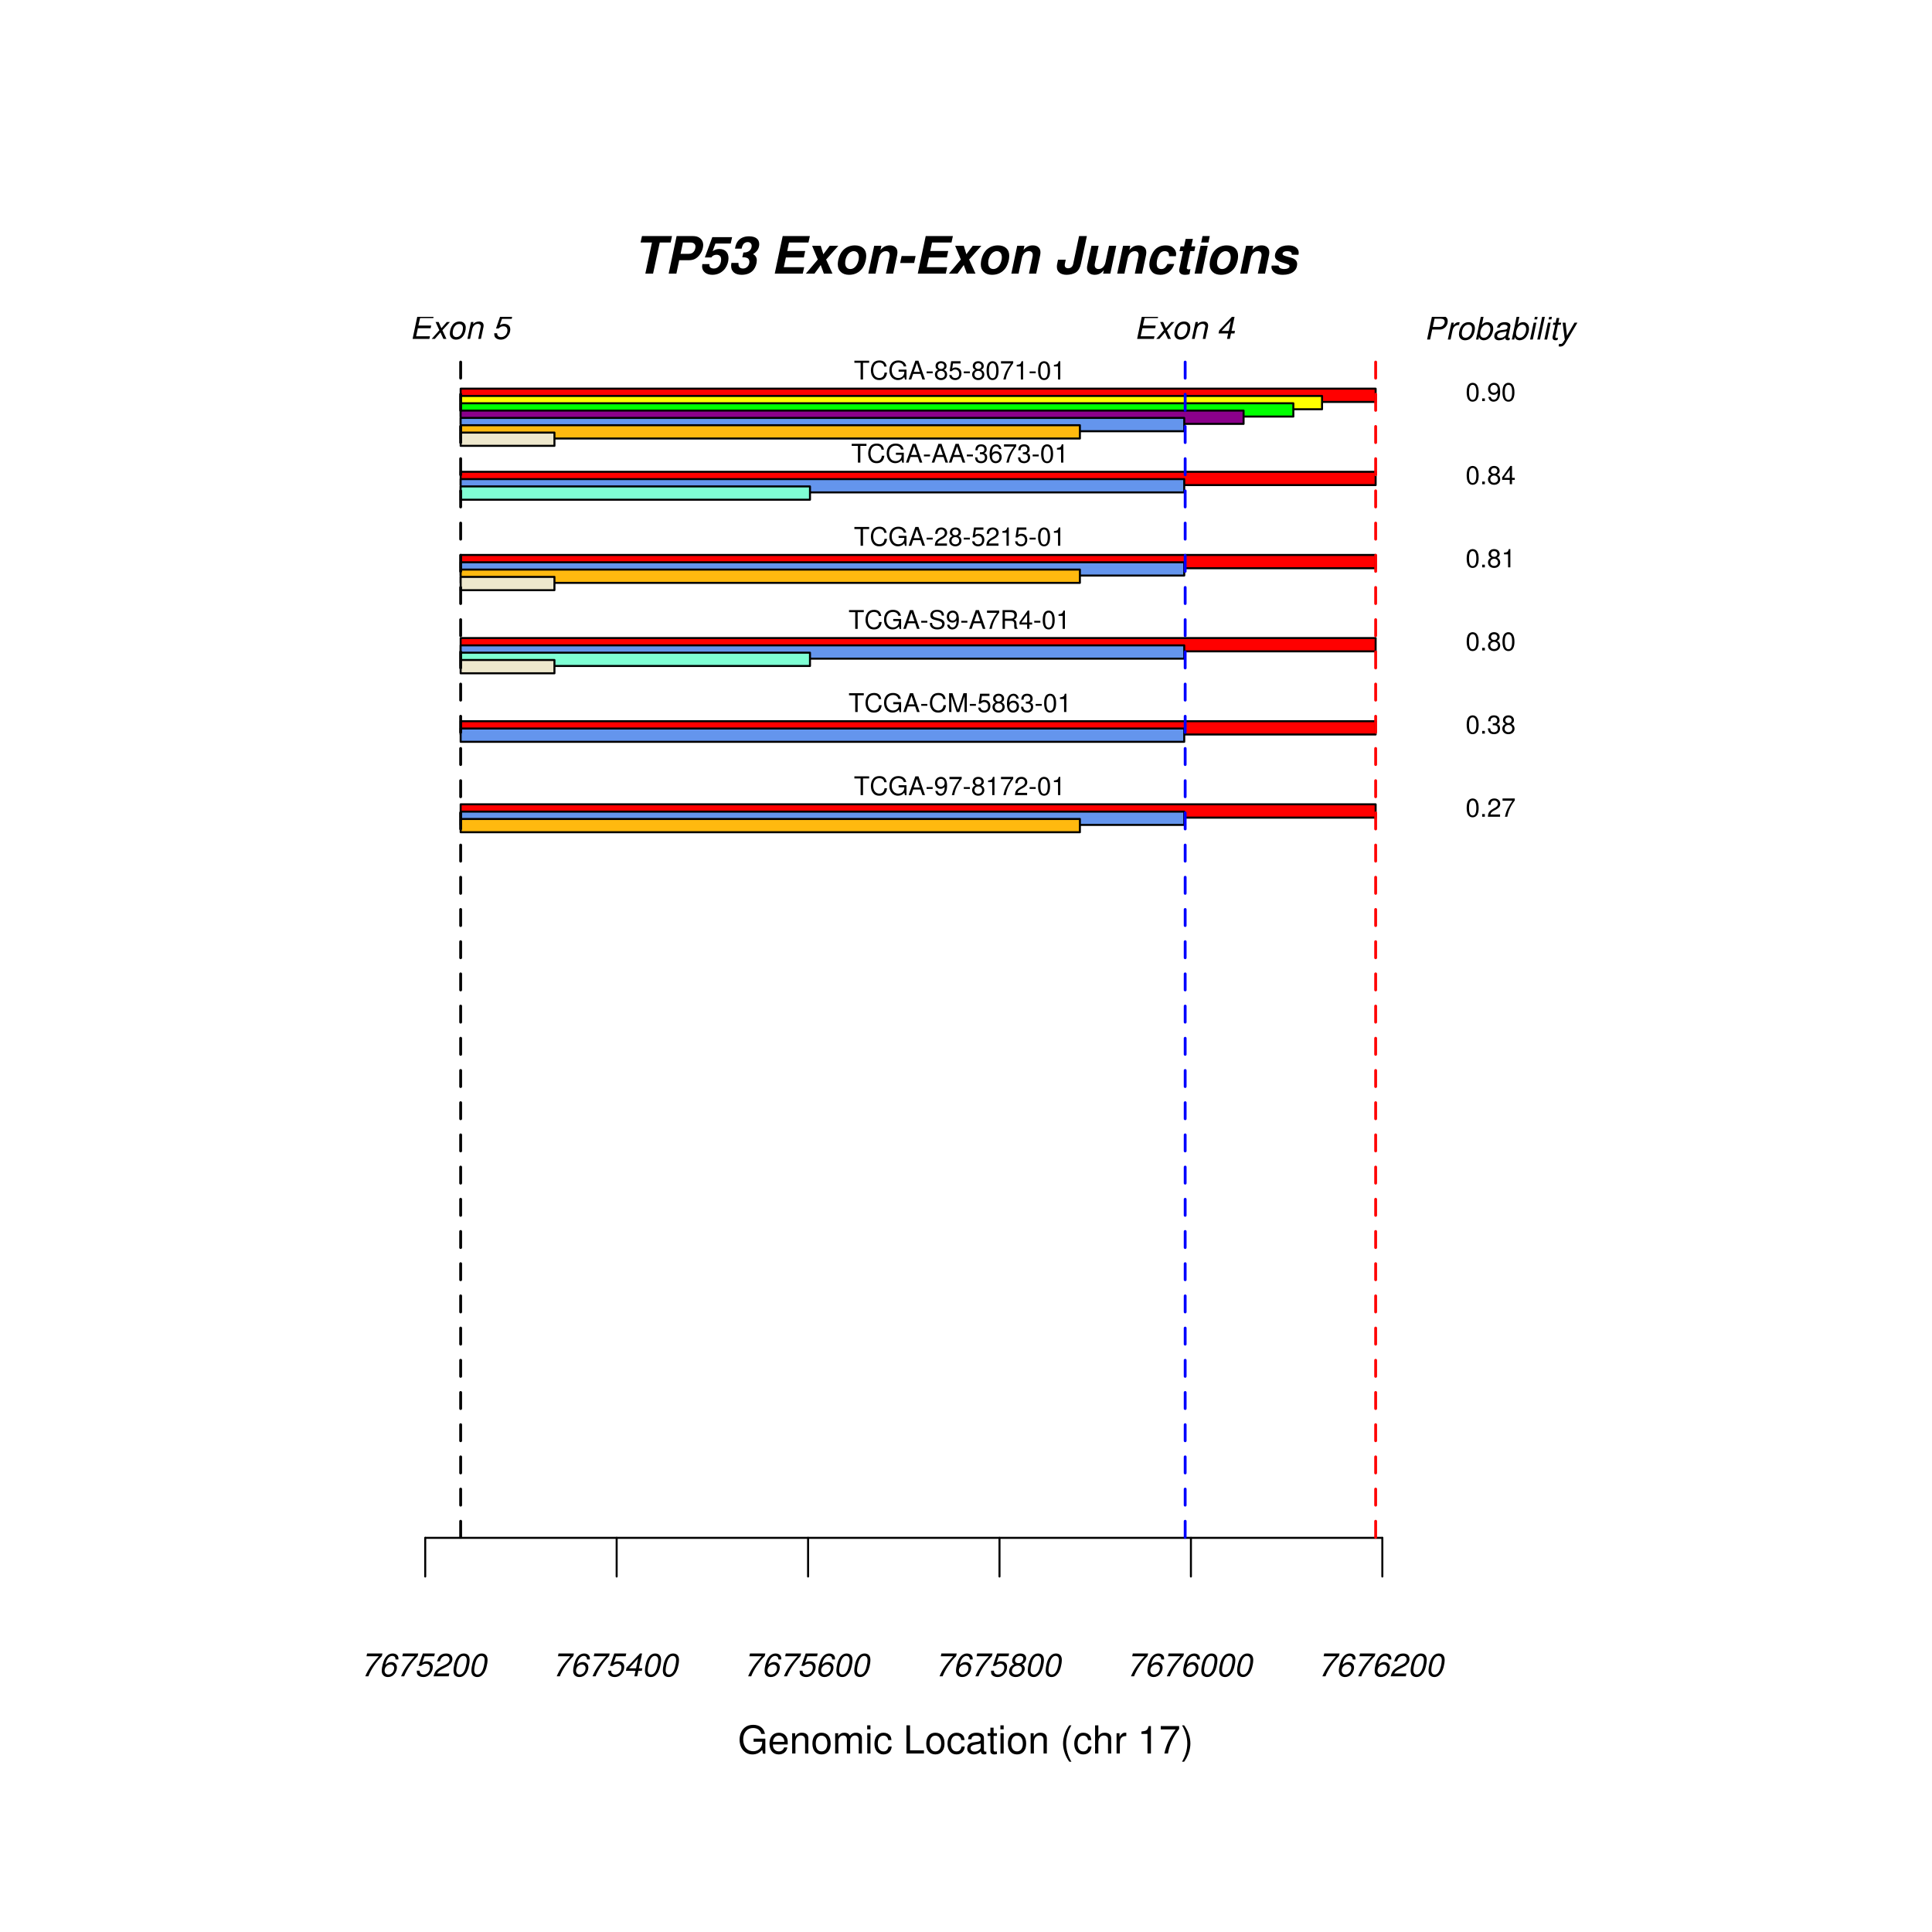 <?xml version="1.0" encoding="UTF-8"?>
<svg xmlns="http://www.w3.org/2000/svg" xmlns:xlink="http://www.w3.org/1999/xlink" width="360pt" height="360pt" viewBox="0 0 360 360" version="1.1">
<defs>
<g>
<symbol overflow="visible" id="glyph0-0">
<path style="stroke:none;" d=""/>
</symbol>
<symbol overflow="visible" id="glyph0-1">
<path style="stroke:none;" d="M 4.938 -5.797 L 6.969 -5.797 L 7.219 -7 L 1.625 -7 L 1.359 -5.797 L 3.484 -5.797 L 2.25 0 L 3.688 0 Z M 4.938 -5.797 "/>
</symbol>
<symbol overflow="visible" id="glyph0-2">
<path style="stroke:none;" d="M 2.703 -2.5 L 4.484 -2.5 C 5.25 -2.5 5.797 -2.719 6.312 -3.266 C 6.828 -3.812 7.172 -4.641 7.172 -5.375 C 7.172 -5.875 6.953 -6.328 6.547 -6.625 C 6.203 -6.891 5.812 -7 5.172 -7 L 2.219 -7 L 0.734 0 L 2.172 0 Z M 2.953 -3.688 L 3.391 -5.797 L 4.875 -5.797 C 5.391 -5.797 5.734 -5.484 5.734 -5.031 C 5.734 -4.766 5.625 -4.391 5.484 -4.188 C 5.25 -3.844 4.938 -3.688 4.422 -3.688 Z M 2.953 -3.688 "/>
</symbol>
<symbol overflow="visible" id="glyph0-3">
<path style="stroke:none;" d="M 6.156 -6.797 L 2.469 -6.797 L 1.078 -3.016 L 2.281 -3.016 C 2.5 -3.344 2.844 -3.516 3.25 -3.516 C 3.812 -3.516 4.109 -3.203 4.109 -2.641 C 4.109 -1.672 3.547 -0.953 2.766 -0.953 C 2.25 -0.953 1.922 -1.188 1.922 -1.562 C 1.922 -1.609 1.922 -1.688 1.938 -1.781 L 0.609 -1.781 C 0.578 -1.578 0.562 -1.484 0.562 -1.359 C 0.562 -0.406 1.328 0.219 2.484 0.219 C 3.453 0.219 4.297 -0.203 4.859 -0.969 C 5.25 -1.516 5.484 -2.219 5.484 -2.875 C 5.484 -3.938 4.844 -4.594 3.797 -4.594 C 3.344 -4.594 2.984 -4.484 2.531 -4.188 L 3.047 -5.609 L 5.891 -5.609 Z M 6.156 -6.797 "/>
</symbol>
<symbol overflow="visible" id="glyph0-4">
<path style="stroke:none;" d="M 2.719 -3.047 C 3.188 -3.047 3.281 -3.031 3.5 -2.969 C 3.844 -2.875 4.047 -2.594 4.047 -2.203 C 4.047 -1.531 3.516 -0.953 2.875 -0.953 C 2.328 -0.953 2.031 -1.219 2.016 -1.688 L 2.016 -1.906 L 2 -2 L 0.703 -2 C 0.656 -1.781 0.641 -1.625 0.641 -1.453 C 0.641 -0.391 1.359 0.219 2.609 0.219 C 3.547 0.219 4.312 -0.094 4.797 -0.688 C 5.188 -1.172 5.422 -1.859 5.422 -2.469 C 5.422 -2.984 5.203 -3.359 4.734 -3.641 C 5.5 -4.109 5.875 -4.734 5.875 -5.5 C 5.875 -6.422 5.188 -6.953 3.969 -6.953 C 3.141 -6.953 2.469 -6.688 2.031 -6.203 C 1.672 -5.828 1.5 -5.406 1.359 -4.656 L 2.594 -4.656 C 2.688 -5.031 2.75 -5.219 2.844 -5.375 C 3.016 -5.688 3.344 -5.875 3.719 -5.875 C 4.156 -5.875 4.469 -5.594 4.469 -5.203 C 4.469 -4.438 3.891 -3.938 3.031 -3.938 L 2.922 -3.938 Z M 2.719 -3.047 "/>
</symbol>
<symbol overflow="visible" id="glyph0-5">
<path style="stroke:none;" d=""/>
</symbol>
<symbol overflow="visible" id="glyph0-6">
<path style="stroke:none;" d="M 2.844 -3.016 L 6.188 -3.016 L 6.438 -4.219 L 3.094 -4.219 L 3.422 -5.797 L 7.047 -5.797 L 7.312 -7 L 2.25 -7 L 0.766 0 L 5.984 0 L 6.25 -1.203 L 2.453 -1.203 Z M 2.844 -3.016 "/>
</symbol>
<symbol overflow="visible" id="glyph0-7">
<path style="stroke:none;" d="M 3.938 -2.625 L 6.219 -5.188 L 4.609 -5.188 L 3.422 -3.609 L 2.938 -5.188 L 1.328 -5.188 L 2.391 -2.625 L 0.156 0 L 1.766 0 L 2.938 -1.609 L 3.516 0 L 5.125 0 Z M 3.938 -2.625 "/>
</symbol>
<symbol overflow="visible" id="glyph0-8">
<path style="stroke:none;" d="M 3.969 -5.266 C 2.969 -5.266 2.109 -4.844 1.547 -4.094 C 1.078 -3.484 0.781 -2.516 0.781 -1.703 C 0.781 -0.531 1.609 0.219 2.875 0.219 C 3.906 0.219 4.734 -0.188 5.328 -0.953 C 5.781 -1.562 6.078 -2.516 6.078 -3.344 C 6.078 -4.531 5.281 -5.266 3.969 -5.266 Z M 3.75 -4.188 C 4.344 -4.188 4.703 -3.75 4.703 -3.062 C 4.703 -2.594 4.578 -2.094 4.344 -1.688 C 4.047 -1.156 3.609 -0.859 3.109 -0.859 C 2.531 -0.859 2.156 -1.281 2.156 -1.969 C 2.156 -3.188 2.891 -4.188 3.75 -4.188 Z M 3.75 -4.188 "/>
</symbol>
<symbol overflow="visible" id="glyph0-9">
<path style="stroke:none;" d="M 1.703 -5.188 L 0.609 0 L 1.953 0 L 2.578 -2.922 C 2.734 -3.703 3.25 -4.188 3.891 -4.188 C 4.344 -4.188 4.594 -3.938 4.594 -3.469 C 4.594 -3.344 4.578 -3.219 4.531 -3 L 3.891 0 L 5.234 0 L 5.984 -3.469 C 6.016 -3.656 6.031 -3.828 6.031 -4 C 6.031 -4.766 5.484 -5.266 4.625 -5.266 C 3.922 -5.266 3.391 -5.016 2.875 -4.391 L 3.047 -5.188 Z M 1.703 -5.188 "/>
</symbol>
<symbol overflow="visible" id="glyph0-10">
<path style="stroke:none;" d="M 3.562 -3.281 L 0.953 -3.281 L 0.672 -1.984 L 3.281 -1.984 Z M 3.562 -3.281 "/>
</symbol>
<symbol overflow="visible" id="glyph0-11">
<path style="stroke:none;" d="M 4.703 -7 L 3.609 -1.828 C 3.5 -1.297 3.172 -1 2.656 -1 C 2.281 -1 2.031 -1.219 2.031 -1.531 C 2.031 -1.625 2.031 -1.734 2.062 -1.859 L 2.219 -2.594 L 0.781 -2.594 L 0.641 -1.906 C 0.578 -1.688 0.562 -1.484 0.562 -1.281 C 0.562 -0.344 1.25 0.219 2.375 0.219 C 3 0.219 3.672 0.047 4.094 -0.219 C 4.562 -0.531 4.891 -1.094 5.047 -1.828 L 6.156 -7 Z M 4.703 -7 "/>
</symbol>
<symbol overflow="visible" id="glyph0-12">
<path style="stroke:none;" d="M 5.188 0 L 6.297 -5.188 L 4.953 -5.188 L 4.297 -2.125 C 4.141 -1.359 3.641 -0.859 3.016 -0.859 C 2.531 -0.859 2.281 -1.109 2.281 -1.578 C 2.281 -1.703 2.297 -1.828 2.344 -2.047 L 3.016 -5.188 L 1.672 -5.188 L 0.906 -1.578 C 0.859 -1.391 0.844 -1.219 0.844 -1.047 C 0.844 -0.281 1.406 0.219 2.25 0.219 C 2.953 0.219 3.469 -0.031 3.984 -0.656 L 3.844 0 Z M 5.188 0 "/>
</symbol>
<symbol overflow="visible" id="glyph0-13">
<path style="stroke:none;" d="M 5.688 -3.25 C 5.719 -3.469 5.734 -3.562 5.734 -3.656 C 5.734 -4.062 5.562 -4.438 5.266 -4.734 C 4.906 -5.109 4.469 -5.266 3.812 -5.266 C 2.922 -5.266 2.203 -4.953 1.703 -4.359 C 1.141 -3.688 0.734 -2.562 0.734 -1.656 C 0.734 -1.172 0.906 -0.703 1.219 -0.359 C 1.562 0.031 2.094 0.219 2.797 0.219 C 4.031 0.219 4.984 -0.516 5.375 -1.797 L 4.094 -1.797 C 3.797 -1.109 3.484 -0.859 2.969 -0.859 C 2.391 -0.859 2.109 -1.188 2.109 -1.844 C 2.109 -2.344 2.234 -2.922 2.469 -3.375 C 2.734 -3.938 3.094 -4.188 3.609 -4.188 C 3.938 -4.188 4.172 -4.078 4.297 -3.875 C 4.375 -3.734 4.391 -3.609 4.406 -3.25 Z M 5.688 -3.25 "/>
</symbol>
<symbol overflow="visible" id="glyph0-14">
<path style="stroke:none;" d="M 3.969 -5.078 L 3.219 -5.078 L 3.516 -6.469 L 2.172 -6.469 L 1.875 -5.078 L 1.219 -5.078 L 1.031 -4.188 L 1.688 -4.188 L 1.016 -1 C 0.984 -0.859 0.969 -0.734 0.969 -0.609 C 0.969 -0.078 1.359 0.219 2.047 0.219 C 2.375 0.219 2.594 0.188 2.875 0.109 L 3.062 -0.828 C 2.922 -0.812 2.844 -0.797 2.75 -0.797 C 2.516 -0.797 2.375 -0.891 2.375 -1.031 C 2.375 -1.078 2.391 -1.203 2.438 -1.359 L 3.031 -4.188 L 3.781 -4.188 Z M 3.969 -5.078 "/>
</symbol>
<symbol overflow="visible" id="glyph0-15">
<path style="stroke:none;" d="M 3.094 -5.188 L 1.75 -5.188 L 0.641 0 L 1.984 0 Z M 3.469 -7 L 2.125 -7 L 1.875 -5.797 L 3.219 -5.797 Z M 3.469 -7 "/>
</symbol>
<symbol overflow="visible" id="glyph0-16">
<path style="stroke:none;" d="M 5.609 -3.516 C 5.641 -3.688 5.656 -3.766 5.656 -3.875 C 5.656 -4.734 4.922 -5.266 3.719 -5.266 C 2.953 -5.266 2.312 -5.062 1.906 -4.703 C 1.484 -4.344 1.219 -3.797 1.219 -3.312 C 1.219 -2.766 1.609 -2.391 2.453 -2.125 L 3.219 -1.875 C 3.812 -1.688 3.938 -1.609 3.938 -1.375 C 3.938 -1.078 3.531 -0.859 2.938 -0.859 C 2.609 -0.859 2.312 -0.938 2.125 -1.062 C 2 -1.188 1.938 -1.281 1.922 -1.5 L 0.609 -1.5 C 0.578 -1.359 0.578 -1.312 0.578 -1.219 C 0.578 -0.781 0.859 -0.328 1.281 -0.094 C 1.656 0.125 2.094 0.219 2.703 0.219 C 4.328 0.219 5.359 -0.562 5.359 -1.797 C 5.359 -2.375 4.984 -2.75 4.188 -2.984 L 3.266 -3.25 C 2.781 -3.391 2.641 -3.484 2.641 -3.688 C 2.641 -3.984 2.984 -4.188 3.484 -4.188 C 4.016 -4.188 4.344 -4 4.344 -3.688 C 4.344 -3.641 4.328 -3.594 4.312 -3.516 Z M 5.609 -3.516 "/>
</symbol>
<symbol overflow="visible" id="glyph1-0">
<path style="stroke:none;" d=""/>
</symbol>
<symbol overflow="visible" id="glyph1-1">
<path style="stroke:none;" d="M 5.109 -2.766 L 2.922 -2.766 L 2.922 -2.188 L 4.516 -2.188 L 4.516 -2.031 C 4.516 -1.109 3.828 -0.422 2.859 -0.422 C 2.328 -0.422 1.844 -0.625 1.547 -0.953 C 1.203 -1.328 0.984 -1.953 0.984 -2.609 C 0.984 -3.891 1.719 -4.75 2.828 -4.75 C 3.625 -4.75 4.203 -4.344 4.344 -3.656 L 5.031 -3.656 C 4.844 -4.719 4.047 -5.344 2.844 -5.344 C 2.203 -5.344 1.672 -5.172 1.266 -4.828 C 0.656 -4.328 0.312 -3.516 0.312 -2.578 C 0.312 -0.953 1.297 0.172 2.719 0.172 C 3.438 0.172 4 -0.094 4.516 -0.672 L 4.688 0.031 L 5.109 0.031 Z M 5.109 -2.766 "/>
</symbol>
<symbol overflow="visible" id="glyph1-2">
<path style="stroke:none;" d="M 3.688 -1.688 C 3.688 -2.266 3.656 -2.609 3.547 -2.891 C 3.297 -3.516 2.719 -3.875 2.016 -3.875 C 0.969 -3.875 0.281 -3.078 0.281 -1.844 C 0.281 -0.594 0.938 0.172 2 0.172 C 2.859 0.172 3.469 -0.328 3.609 -1.141 L 3.016 -1.141 C 2.844 -0.641 2.5 -0.391 2.031 -0.391 C 1.641 -0.391 1.312 -0.562 1.109 -0.875 C 0.969 -1.094 0.922 -1.312 0.922 -1.688 Z M 0.922 -2.172 C 0.984 -2.875 1.406 -3.328 2.016 -3.328 C 2.594 -3.328 3.047 -2.844 3.047 -2.219 C 3.047 -2.203 3.047 -2.188 3.047 -2.172 Z M 0.922 -2.172 "/>
</symbol>
<symbol overflow="visible" id="glyph1-3">
<path style="stroke:none;" d="M 0.5 -3.781 L 0.5 0 L 1.109 0 L 1.109 -2.078 C 1.109 -2.859 1.516 -3.359 2.125 -3.359 C 2.609 -3.359 2.906 -3.062 2.906 -2.609 L 2.906 0 L 3.516 0 L 3.516 -2.859 C 3.516 -3.484 3.047 -3.875 2.312 -3.875 C 1.75 -3.875 1.391 -3.672 1.062 -3.141 L 1.062 -3.781 Z M 0.5 -3.781 "/>
</symbol>
<symbol overflow="visible" id="glyph1-4">
<path style="stroke:none;" d="M 1.953 -3.875 C 0.906 -3.875 0.266 -3.125 0.266 -1.859 C 0.266 -0.594 0.891 0.172 1.969 0.172 C 3.031 0.172 3.672 -0.594 3.672 -1.828 C 3.672 -3.141 3.047 -3.875 1.953 -3.875 Z M 1.969 -3.328 C 2.641 -3.328 3.047 -2.766 3.047 -1.844 C 3.047 -0.953 2.625 -0.391 1.969 -0.391 C 1.297 -0.391 0.891 -0.938 0.891 -1.859 C 0.891 -2.766 1.297 -3.328 1.969 -3.328 Z M 1.969 -3.328 "/>
</symbol>
<symbol overflow="visible" id="glyph1-5">
<path style="stroke:none;" d="M 0.5 -3.781 L 0.5 0 L 1.109 0 L 1.109 -2.375 C 1.109 -2.922 1.5 -3.359 2 -3.359 C 2.438 -3.359 2.688 -3.078 2.688 -2.594 L 2.688 0 L 3.297 0 L 3.297 -2.375 C 3.297 -2.922 3.688 -3.359 4.188 -3.359 C 4.625 -3.359 4.891 -3.078 4.891 -2.594 L 4.891 0 L 5.484 0 L 5.484 -2.828 C 5.484 -3.516 5.094 -3.875 4.391 -3.875 C 3.891 -3.875 3.594 -3.734 3.234 -3.312 C 3.016 -3.703 2.703 -3.875 2.219 -3.875 C 1.719 -3.875 1.391 -3.688 1.062 -3.234 L 1.062 -3.781 Z M 0.5 -3.781 "/>
</symbol>
<symbol overflow="visible" id="glyph1-6">
<path style="stroke:none;" d="M 1.078 -3.781 L 0.484 -3.781 L 0.484 0 L 1.078 0 Z M 1.078 -5.25 L 0.469 -5.25 L 0.469 -4.5 L 1.078 -4.5 Z M 1.078 -5.25 "/>
</symbol>
<symbol overflow="visible" id="glyph1-7">
<path style="stroke:none;" d="M 3.391 -2.5 C 3.359 -2.875 3.281 -3.109 3.141 -3.328 C 2.875 -3.672 2.422 -3.875 1.906 -3.875 C 0.891 -3.875 0.219 -3.078 0.219 -1.828 C 0.219 -0.609 0.875 0.172 1.891 0.172 C 2.797 0.172 3.359 -0.375 3.438 -1.297 L 2.828 -1.297 C 2.734 -0.688 2.422 -0.391 1.906 -0.391 C 1.25 -0.391 0.844 -0.922 0.844 -1.828 C 0.844 -2.766 1.234 -3.328 1.891 -3.328 C 2.406 -3.328 2.719 -3.031 2.781 -2.5 Z M 3.391 -2.5 "/>
</symbol>
<symbol overflow="visible" id="glyph1-8">
<path style="stroke:none;" d=""/>
</symbol>
<symbol overflow="visible" id="glyph1-9">
<path style="stroke:none;" d="M 1.25 -5.25 L 0.578 -5.25 L 0.578 0 L 3.844 0 L 3.844 -0.594 L 1.25 -0.594 Z M 1.25 -5.25 "/>
</symbol>
<symbol overflow="visible" id="glyph1-10">
<path style="stroke:none;" d="M 3.859 -0.359 C 3.781 -0.344 3.766 -0.344 3.719 -0.344 C 3.516 -0.344 3.406 -0.453 3.406 -0.641 L 3.406 -2.859 C 3.406 -3.516 2.906 -3.875 1.984 -3.875 C 1.438 -3.875 0.984 -3.719 0.734 -3.438 C 0.547 -3.25 0.484 -3.031 0.469 -2.656 L 1.078 -2.656 C 1.125 -3.125 1.391 -3.328 1.953 -3.328 C 2.5 -3.328 2.797 -3.125 2.797 -2.766 L 2.797 -2.609 C 2.797 -2.359 2.656 -2.25 2.172 -2.188 C 1.328 -2.078 1.203 -2.047 0.969 -1.953 C 0.531 -1.781 0.297 -1.438 0.297 -0.953 C 0.297 -0.266 0.781 0.172 1.547 0.172 C 2.016 0.172 2.406 0 2.828 -0.391 C 2.859 0 3.047 0.172 3.438 0.172 C 3.562 0.172 3.656 0.156 3.859 0.094 Z M 2.797 -1.188 C 2.797 -0.984 2.75 -0.859 2.562 -0.703 C 2.312 -0.469 2.031 -0.359 1.672 -0.359 C 1.203 -0.359 0.922 -0.578 0.922 -0.969 C 0.922 -1.359 1.203 -1.562 1.844 -1.656 C 2.469 -1.75 2.594 -1.766 2.797 -1.859 Z M 2.797 -1.188 "/>
</symbol>
<symbol overflow="visible" id="glyph1-11">
<path style="stroke:none;" d="M 1.828 -3.781 L 1.203 -3.781 L 1.203 -4.812 L 0.609 -4.812 L 0.609 -3.781 L 0.094 -3.781 L 0.094 -3.281 L 0.609 -3.281 L 0.609 -0.438 C 0.609 -0.047 0.875 0.172 1.344 0.172 C 1.484 0.172 1.625 0.156 1.828 0.109 L 1.828 -0.391 C 1.75 -0.375 1.656 -0.359 1.547 -0.359 C 1.281 -0.359 1.203 -0.438 1.203 -0.703 L 1.203 -3.281 L 1.828 -3.281 Z M 1.828 -3.781 "/>
</symbol>
<symbol overflow="visible" id="glyph1-12">
<path style="stroke:none;" d="M 1.703 -5.25 C 0.984 -4.312 0.531 -3 0.531 -1.859 C 0.531 -0.734 0.984 0.578 1.703 1.531 L 2.094 1.531 C 1.469 0.5 1.109 -0.719 1.109 -1.859 C 1.109 -3.016 1.469 -4.234 2.094 -5.25 Z M 1.703 -5.25 "/>
</symbol>
<symbol overflow="visible" id="glyph1-13">
<path style="stroke:none;" d="M 0.5 -5.25 L 0.5 0 L 1.109 0 L 1.109 -2.078 C 1.109 -2.859 1.5 -3.359 2.125 -3.359 C 2.312 -3.359 2.516 -3.297 2.656 -3.188 C 2.828 -3.062 2.906 -2.875 2.906 -2.609 L 2.906 0 L 3.5 0 L 3.5 -2.859 C 3.5 -3.484 3.047 -3.875 2.312 -3.875 C 1.781 -3.875 1.453 -3.719 1.109 -3.25 L 1.109 -5.25 Z M 0.5 -5.25 "/>
</symbol>
<symbol overflow="visible" id="glyph1-14">
<path style="stroke:none;" d="M 0.5 -3.781 L 0.5 0 L 1.109 0 L 1.109 -1.953 C 1.109 -2.5 1.234 -2.859 1.531 -3.062 C 1.719 -3.203 1.891 -3.234 2.312 -3.25 L 2.312 -3.859 C 2.219 -3.875 2.156 -3.875 2.078 -3.875 C 1.688 -3.875 1.391 -3.656 1.047 -3.094 L 1.047 -3.781 Z M 0.5 -3.781 "/>
</symbol>
<symbol overflow="visible" id="glyph1-15">
<path style="stroke:none;" d="M 1.859 -3.641 L 1.859 0 L 2.5 0 L 2.5 -5.109 L 2.078 -5.109 C 1.859 -4.328 1.719 -4.219 0.734 -4.094 L 0.734 -3.641 Z M 1.859 -3.641 "/>
</symbol>
<symbol overflow="visible" id="glyph1-16">
<path style="stroke:none;" d="M 3.75 -5.109 L 0.328 -5.109 L 0.328 -4.484 L 3.094 -4.484 C 1.875 -2.75 1.375 -1.672 1 0 L 1.672 0 C 1.953 -1.641 2.594 -3.047 3.75 -4.578 Z M 3.75 -5.109 "/>
</symbol>
<symbol overflow="visible" id="glyph1-17">
<path style="stroke:none;" d="M 0.672 1.531 C 1.391 0.578 1.844 -0.734 1.844 -1.859 C 1.844 -3 1.391 -4.312 0.672 -5.25 L 0.281 -5.25 C 0.906 -4.219 1.266 -3.016 1.266 -1.859 C 1.266 -0.719 0.906 0.5 0.281 1.531 Z M 0.672 1.531 "/>
</symbol>
<symbol overflow="visible" id="glyph2-0">
<path style="stroke:none;" d=""/>
</symbol>
<symbol overflow="visible" id="glyph2-1">
<path style="stroke:none;" d="M 4.031 -4.25 L 1.172 -4.25 L 1.062 -3.734 L 3.359 -3.734 C 2.016 -2.219 1.359 -1.266 0.828 0 L 1.406 0 C 1.812 -1.141 2.891 -2.766 3.922 -3.766 Z M 4.031 -4.25 "/>
</symbol>
<symbol overflow="visible" id="glyph2-2">
<path style="stroke:none;" d="M 3.656 -3.141 C 3.672 -3.203 3.672 -3.266 3.672 -3.312 C 3.672 -3.875 3.25 -4.25 2.609 -4.25 C 2.047 -4.25 1.562 -3.953 1.188 -3.359 C 0.844 -2.812 0.562 -1.75 0.562 -1 C 0.562 -0.312 1.016 0.141 1.719 0.141 C 2.219 0.141 2.656 -0.078 3 -0.516 C 3.234 -0.828 3.391 -1.266 3.391 -1.625 C 3.391 -2.25 2.969 -2.656 2.328 -2.656 C 1.938 -2.656 1.594 -2.484 1.25 -2.141 C 1.422 -3.156 1.922 -3.797 2.531 -3.797 C 2.656 -3.797 2.781 -3.766 2.891 -3.703 C 3.031 -3.609 3.078 -3.531 3.109 -3.359 C 3.141 -3.188 3.141 -3.188 3.141 -3.172 C 3.141 -3.172 3.141 -3.156 3.125 -3.141 Z M 2.188 -2.188 C 2.594 -2.188 2.875 -1.922 2.875 -1.531 C 2.875 -0.859 2.391 -0.328 1.797 -0.328 C 1.375 -0.328 1.094 -0.625 1.094 -1.047 C 1.094 -1.688 1.578 -2.188 2.188 -2.188 Z M 2.188 -2.188 "/>
</symbol>
<symbol overflow="visible" id="glyph2-3">
<path style="stroke:none;" d="M 3.781 -4.25 L 1.547 -4.25 L 0.75 -1.938 L 1.219 -1.938 C 1.594 -2.266 1.766 -2.344 2.125 -2.344 C 2.594 -2.344 2.875 -2.078 2.875 -1.609 C 2.875 -0.875 2.375 -0.328 1.703 -0.328 C 1.219 -0.328 0.969 -0.562 0.953 -1.047 L 0.422 -1.047 L 0.422 -0.906 C 0.422 -0.562 0.5 -0.328 0.719 -0.156 C 0.938 0.031 1.25 0.141 1.625 0.141 C 2.188 0.141 2.641 -0.094 2.984 -0.562 C 3.25 -0.891 3.406 -1.344 3.406 -1.766 C 3.406 -2.391 2.969 -2.797 2.281 -2.797 C 2 -2.797 1.734 -2.719 1.453 -2.547 L 1.859 -3.734 L 3.672 -3.734 Z M 3.781 -4.25 "/>
</symbol>
<symbol overflow="visible" id="glyph2-4">
<path style="stroke:none;" d="M 3.141 -0.516 L 0.875 -0.516 C 0.984 -0.812 1.312 -1.109 1.859 -1.375 L 2.531 -1.719 C 3.328 -2.125 3.719 -2.625 3.719 -3.219 C 3.719 -3.484 3.625 -3.734 3.469 -3.922 C 3.266 -4.141 2.969 -4.25 2.562 -4.25 C 1.641 -4.25 1.109 -3.797 0.875 -2.781 L 1.406 -2.781 C 1.484 -3.047 1.547 -3.234 1.656 -3.375 C 1.844 -3.641 2.141 -3.797 2.5 -3.797 C 2.922 -3.797 3.188 -3.531 3.188 -3.156 C 3.188 -2.766 2.906 -2.406 2.406 -2.156 L 1.781 -1.844 C 0.75 -1.297 0.469 -0.969 0.203 0 L 3.031 0 Z M 3.141 -0.516 "/>
</symbol>
<symbol overflow="visible" id="glyph2-5">
<path style="stroke:none;" d="M 2.516 -4.25 C 2.016 -4.25 1.594 -4.016 1.266 -3.516 C 0.875 -2.969 0.594 -1.891 0.594 -1.016 C 0.594 -0.656 0.703 -0.344 0.891 -0.156 C 1.078 0.031 1.375 0.141 1.656 0.141 C 2.172 0.141 2.562 -0.094 2.922 -0.594 C 3.297 -1.141 3.594 -2.219 3.594 -3.078 C 3.594 -3.812 3.188 -4.25 2.516 -4.25 Z M 2.438 -3.797 C 2.828 -3.797 3.062 -3.516 3.062 -3.031 C 3.062 -2.453 2.859 -1.547 2.641 -1.062 C 2.391 -0.547 2.109 -0.328 1.719 -0.328 C 1.344 -0.328 1.109 -0.609 1.109 -1.094 C 1.109 -1.656 1.312 -2.562 1.531 -3.047 C 1.766 -3.547 2.062 -3.797 2.438 -3.797 Z M 2.438 -3.797 "/>
</symbol>
<symbol overflow="visible" id="glyph2-6">
<path style="stroke:none;" d="M 2.172 -1.016 L 1.953 0 L 2.484 0 L 2.703 -1.016 L 3.344 -1.016 L 3.438 -1.484 L 2.797 -1.484 L 3.391 -4.25 L 3 -4.25 L 0.5 -1.578 L 0.375 -1.016 Z M 2.281 -1.484 L 0.953 -1.484 L 2.656 -3.344 Z M 2.281 -1.484 "/>
</symbol>
<symbol overflow="visible" id="glyph2-7">
<path style="stroke:none;" d="M 1.391 -2.234 C 0.766 -1.953 0.438 -1.484 0.438 -0.875 C 0.438 -0.266 0.938 0.141 1.688 0.141 C 2.188 0.141 2.609 -0.047 2.953 -0.438 C 3.203 -0.719 3.359 -1.094 3.359 -1.438 C 3.359 -1.781 3.203 -2.047 2.859 -2.234 C 2.906 -2.266 2.938 -2.281 2.953 -2.297 C 3.203 -2.453 3.266 -2.5 3.359 -2.609 C 3.516 -2.812 3.625 -3.109 3.625 -3.359 C 3.625 -3.578 3.547 -3.781 3.391 -3.938 C 3.203 -4.156 2.906 -4.25 2.531 -4.25 C 2.062 -4.25 1.703 -4.109 1.406 -3.797 C 1.156 -3.547 1.016 -3.203 1.016 -2.875 C 1.016 -2.609 1.078 -2.5 1.328 -2.297 Z M 2.438 -3.797 C 2.844 -3.797 3.094 -3.594 3.094 -3.266 C 3.094 -3.094 3.016 -2.891 2.891 -2.75 C 2.734 -2.547 2.5 -2.453 2.188 -2.453 C 1.781 -2.453 1.547 -2.641 1.547 -2.953 C 1.547 -3.438 1.922 -3.797 2.438 -3.797 Z M 2.062 -2 C 2.531 -2 2.828 -1.75 2.828 -1.359 C 2.828 -0.781 2.359 -0.328 1.719 -0.328 C 1.281 -0.328 0.969 -0.578 0.969 -0.953 C 0.969 -1.547 1.453 -2 2.062 -2 Z M 2.062 -2 "/>
</symbol>
<symbol overflow="visible" id="glyph2-8">
<path style="stroke:none;" d="M 1.5 -1.859 L 2.875 -1.859 C 3.25 -1.859 3.531 -1.953 3.797 -2.172 C 4.188 -2.469 4.391 -2.922 4.391 -3.406 C 4.391 -4.047 4.016 -4.375 3.281 -4.375 L 1.469 -4.375 L 0.547 0 L 1.109 0 Z M 1.609 -2.344 L 1.938 -3.875 L 3.109 -3.875 C 3.562 -3.875 3.828 -3.672 3.828 -3.297 C 3.828 -3.094 3.75 -2.891 3.609 -2.719 C 3.406 -2.453 3.156 -2.344 2.766 -2.344 Z M 1.609 -2.344 "/>
</symbol>
<symbol overflow="visible" id="glyph2-9">
<path style="stroke:none;" d="M 1.078 -3.141 L 0.406 0 L 0.922 0 L 1.266 -1.625 C 1.422 -2.359 1.844 -2.734 2.516 -2.703 L 2.609 -3.219 C 2.531 -3.234 2.484 -3.234 2.422 -3.234 C 2.078 -3.234 1.812 -3.078 1.438 -2.656 L 1.531 -3.141 Z M 1.078 -3.141 "/>
</symbol>
<symbol overflow="visible" id="glyph2-10">
<path style="stroke:none;" d="M 2.297 -3.234 C 1.75 -3.234 1.25 -2.984 0.953 -2.531 C 0.672 -2.156 0.484 -1.5 0.484 -0.984 C 0.484 -0.312 0.938 0.141 1.609 0.141 C 2.188 0.141 2.641 -0.094 2.984 -0.562 C 3.266 -0.938 3.453 -1.594 3.453 -2.109 C 3.453 -2.438 3.344 -2.734 3.125 -2.938 C 2.922 -3.141 2.656 -3.234 2.297 -3.234 Z M 2.219 -2.766 C 2.672 -2.766 2.922 -2.484 2.922 -2 C 2.922 -1.641 2.828 -1.25 2.656 -0.953 C 2.438 -0.547 2.109 -0.328 1.703 -0.328 C 1.266 -0.328 1.016 -0.625 1.016 -1.109 C 1.016 -1.453 1.109 -1.844 1.266 -2.141 C 1.5 -2.547 1.828 -2.766 2.219 -2.766 Z M 2.219 -2.766 "/>
</symbol>
<symbol overflow="visible" id="glyph2-11">
<path style="stroke:none;" d="M 1.25 -4.375 L 0.328 0 L 0.781 0 L 0.875 -0.469 C 0.953 -0.281 1.016 -0.203 1.094 -0.109 C 1.25 0.047 1.5 0.141 1.766 0.141 C 2.172 0.141 2.594 -0.047 2.859 -0.328 C 3.266 -0.75 3.531 -1.438 3.531 -2.062 C 3.531 -2.734 3.078 -3.234 2.469 -3.234 C 2.219 -3.234 1.953 -3.156 1.781 -3.047 C 1.672 -2.984 1.594 -2.922 1.406 -2.719 L 1.766 -4.375 Z M 2.297 -2.766 C 2.734 -2.766 3 -2.453 3 -1.938 C 3 -1.609 2.891 -1.219 2.719 -0.938 C 2.484 -0.516 2.172 -0.328 1.781 -0.328 C 1.375 -0.328 1.109 -0.625 1.109 -1.094 C 1.109 -1.469 1.219 -1.875 1.391 -2.172 C 1.625 -2.562 1.938 -2.766 2.297 -2.766 Z M 2.297 -2.766 "/>
</symbol>
<symbol overflow="visible" id="glyph2-12">
<path style="stroke:none;" d="M 3.312 -0.312 C 3.266 -0.297 3.234 -0.297 3.203 -0.297 C 3.047 -0.297 2.984 -0.344 2.984 -0.469 C 2.984 -0.484 2.984 -0.516 2.984 -0.531 L 3.375 -2.328 C 3.406 -2.5 3.406 -2.5 3.406 -2.562 C 3.406 -2.969 3 -3.234 2.359 -3.234 C 1.531 -3.234 1.016 -2.875 0.906 -2.219 L 1.406 -2.219 C 1.469 -2.375 1.5 -2.469 1.594 -2.547 C 1.719 -2.688 1.969 -2.766 2.234 -2.766 C 2.594 -2.766 2.875 -2.609 2.875 -2.391 C 2.875 -2.359 2.859 -2.328 2.859 -2.281 L 2.844 -2.172 C 2.781 -1.922 2.672 -1.859 2.234 -1.812 C 1.422 -1.734 1.172 -1.688 0.875 -1.5 C 0.562 -1.297 0.391 -0.984 0.391 -0.625 C 0.391 -0.156 0.719 0.141 1.25 0.141 C 1.469 0.141 1.719 0.094 1.938 0.016 C 2.125 -0.047 2.219 -0.109 2.453 -0.328 L 2.453 -0.266 C 2.453 -0.016 2.625 0.141 2.922 0.141 C 2.984 0.141 3 0.141 3.156 0.109 C 3.156 0.094 3.203 0.094 3.234 0.078 Z M 2.594 -0.984 C 2.516 -0.609 1.984 -0.297 1.453 -0.297 C 1.109 -0.297 0.922 -0.438 0.922 -0.688 C 0.922 -0.891 1.031 -1.094 1.219 -1.188 C 1.359 -1.281 1.531 -1.328 1.828 -1.375 C 2.391 -1.453 2.438 -1.453 2.703 -1.547 Z M 2.594 -0.984 "/>
</symbol>
<symbol overflow="visible" id="glyph2-13">
<path style="stroke:none;" d="M 1.562 -3.141 L 1.062 -3.141 L 0.391 0 L 0.906 0 Z M 1.828 -4.375 L 1.328 -4.375 L 1.188 -3.75 L 1.703 -3.75 Z M 1.828 -4.375 "/>
</symbol>
<symbol overflow="visible" id="glyph2-14">
<path style="stroke:none;" d="M 1.844 -4.375 L 1.344 -4.375 L 0.406 0 L 0.906 0 Z M 1.844 -4.375 "/>
</symbol>
<symbol overflow="visible" id="glyph2-15">
<path style="stroke:none;" d="M 2.203 -3.141 L 1.656 -3.141 L 1.844 -4.016 L 1.344 -4.016 L 1.156 -3.141 L 0.734 -3.141 L 0.641 -2.734 L 1.078 -2.734 L 0.594 -0.516 C 0.594 -0.469 0.578 -0.391 0.578 -0.344 C 0.578 -0.047 0.781 0.141 1.109 0.141 C 1.234 0.141 1.422 0.125 1.5 0.094 L 1.609 -0.344 C 1.422 -0.297 1.391 -0.297 1.312 -0.297 C 1.188 -0.297 1.094 -0.359 1.094 -0.453 C 1.094 -0.469 1.109 -0.5 1.109 -0.547 L 1.578 -2.734 L 2.109 -2.734 Z M 2.203 -3.141 "/>
</symbol>
<symbol overflow="visible" id="glyph2-16">
<path style="stroke:none;" d="M 3 -3.141 L 1.609 -0.703 L 1.328 -3.141 L 0.797 -3.141 L 1.203 0.031 L 0.891 0.516 C 0.719 0.766 0.625 0.828 0.406 0.828 C 0.344 0.828 0.312 0.812 0.141 0.797 L 0.047 1.25 C 0.156 1.297 0.234 1.312 0.344 1.312 C 0.766 1.312 1.078 1.109 1.328 0.656 L 3.547 -3.141 Z M 3 -3.141 "/>
</symbol>
<symbol overflow="visible" id="glyph2-17">
<path style="stroke:none;" d="M 1.531 -1.984 L 3.906 -1.984 L 4.016 -2.484 L 1.625 -2.484 L 1.938 -3.875 L 4.406 -3.875 L 4.5 -4.375 L 1.469 -4.375 L 0.547 0 L 3.672 0 L 3.781 -0.484 L 1.203 -0.484 Z M 1.531 -1.984 "/>
</symbol>
<symbol overflow="visible" id="glyph2-18">
<path style="stroke:none;" d="M 2.094 -1.609 L 3.5 -3.141 L 2.922 -3.141 L 1.906 -1.984 L 1.391 -3.141 L 0.828 -3.141 L 1.531 -1.609 L 0.109 0 L 0.688 0 L 1.734 -1.203 L 2.281 0 L 2.844 0 Z M 2.094 -1.609 "/>
</symbol>
<symbol overflow="visible" id="glyph2-19">
<path style="stroke:none;" d="M 1.094 -3.141 L 0.422 0 L 0.922 0 L 1.297 -1.734 C 1.438 -2.391 1.859 -2.797 2.391 -2.797 C 2.688 -2.797 2.922 -2.594 2.922 -2.312 C 2.922 -2.281 2.906 -2.188 2.875 -2.094 L 2.438 0 L 2.938 0 L 3.422 -2.25 C 3.438 -2.328 3.438 -2.406 3.438 -2.484 C 3.438 -2.938 3.125 -3.234 2.625 -3.234 C 2.172 -3.234 1.781 -3.078 1.469 -2.75 L 1.547 -3.141 Z M 1.094 -3.141 "/>
</symbol>
<symbol overflow="visible" id="glyph2-20">
<path style="stroke:none;" d=""/>
</symbol>
<symbol overflow="visible" id="glyph3-0">
<path style="stroke:none;" d=""/>
</symbol>
<symbol overflow="visible" id="glyph3-1">
<path style="stroke:none;" d="M 1.703 -3.109 L 2.844 -3.109 L 2.844 -3.5 L 0.094 -3.5 L 0.094 -3.109 L 1.25 -3.109 L 1.25 0 L 1.703 0 Z M 1.703 -3.109 "/>
</symbol>
<symbol overflow="visible" id="glyph3-2">
<path style="stroke:none;" d="M 3.172 -2.406 C 3.031 -3.188 2.594 -3.547 1.828 -3.547 C 1.359 -3.547 0.984 -3.406 0.719 -3.125 C 0.406 -2.766 0.234 -2.281 0.234 -1.703 C 0.234 -1.125 0.406 -0.641 0.734 -0.297 C 1 -0.016 1.359 0.109 1.812 0.109 C 2.656 0.109 3.141 -0.344 3.25 -1.281 L 2.781 -1.281 C 2.75 -1.031 2.703 -0.875 2.625 -0.734 C 2.484 -0.453 2.188 -0.281 1.812 -0.281 C 1.125 -0.281 0.672 -0.844 0.672 -1.719 C 0.672 -2.609 1.094 -3.156 1.781 -3.156 C 2.062 -3.156 2.328 -3.078 2.469 -2.938 C 2.594 -2.828 2.672 -2.672 2.719 -2.406 Z M 3.172 -2.406 "/>
</symbol>
<symbol overflow="visible" id="glyph3-3">
<path style="stroke:none;" d="M 3.406 -1.844 L 1.938 -1.844 L 1.938 -1.453 L 3 -1.453 L 3 -1.359 C 3 -0.734 2.547 -0.281 1.906 -0.281 C 1.547 -0.281 1.234 -0.406 1.031 -0.641 C 0.797 -0.891 0.656 -1.312 0.656 -1.734 C 0.656 -2.594 1.141 -3.156 1.891 -3.156 C 2.422 -3.156 2.797 -2.891 2.891 -2.438 L 3.359 -2.438 C 3.234 -3.141 2.688 -3.547 1.891 -3.547 C 1.469 -3.547 1.125 -3.438 0.844 -3.219 C 0.438 -2.891 0.219 -2.344 0.219 -1.719 C 0.219 -0.641 0.875 0.109 1.812 0.109 C 2.281 0.109 2.672 -0.062 3 -0.453 L 3.125 0.016 L 3.406 0.016 Z M 3.406 -1.844 "/>
</symbol>
<symbol overflow="visible" id="glyph3-4">
<path style="stroke:none;" d="M 2.281 -1.047 L 2.641 0 L 3.125 0 L 1.906 -3.5 L 1.328 -3.5 L 0.078 0 L 0.562 0 L 0.922 -1.047 Z M 2.156 -1.422 L 1.031 -1.422 L 1.609 -3.016 Z M 2.156 -1.422 "/>
</symbol>
<symbol overflow="visible" id="glyph3-5">
<path style="stroke:none;" d="M 1.359 -1.5 L 0.219 -1.5 L 0.219 -1.156 L 1.359 -1.156 Z M 1.359 -1.5 "/>
</symbol>
<symbol overflow="visible" id="glyph3-6">
<path style="stroke:none;" d="M 1.875 -1.797 C 2.219 -2 2.344 -2.172 2.344 -2.5 C 2.344 -3.031 1.922 -3.406 1.312 -3.406 C 0.719 -3.406 0.297 -3.031 0.297 -2.5 C 0.297 -2.172 0.406 -2 0.766 -1.797 C 0.375 -1.609 0.172 -1.312 0.172 -0.938 C 0.172 -0.328 0.641 0.109 1.312 0.109 C 1.984 0.109 2.453 -0.328 2.453 -0.938 C 2.453 -1.312 2.266 -1.609 1.875 -1.797 Z M 1.312 -3.031 C 1.672 -3.031 1.906 -2.812 1.906 -2.484 C 1.906 -2.172 1.672 -1.953 1.312 -1.953 C 0.969 -1.953 0.734 -2.172 0.734 -2.484 C 0.734 -2.812 0.969 -3.031 1.312 -3.031 Z M 1.312 -1.609 C 1.734 -1.609 2.031 -1.328 2.031 -0.938 C 2.031 -0.531 1.734 -0.266 1.312 -0.266 C 0.891 -0.266 0.609 -0.531 0.609 -0.938 C 0.609 -1.328 0.891 -1.609 1.312 -1.609 Z M 1.312 -1.609 "/>
</symbol>
<symbol overflow="visible" id="glyph3-7">
<path style="stroke:none;" d="M 2.281 -3.406 L 0.531 -3.406 L 0.266 -1.547 L 0.656 -1.547 C 0.859 -1.781 1.016 -1.859 1.281 -1.859 C 1.734 -1.859 2.031 -1.547 2.031 -1.047 C 2.031 -0.562 1.75 -0.266 1.281 -0.266 C 0.922 -0.266 0.688 -0.453 0.594 -0.828 L 0.172 -0.828 C 0.219 -0.562 0.266 -0.422 0.375 -0.297 C 0.562 -0.031 0.906 0.109 1.297 0.109 C 1.984 0.109 2.453 -0.391 2.453 -1.109 C 2.453 -1.781 2.016 -2.234 1.359 -2.234 C 1.125 -2.234 0.938 -2.172 0.734 -2.031 L 0.875 -2.984 L 2.281 -2.984 Z M 2.281 -3.406 "/>
</symbol>
<symbol overflow="visible" id="glyph3-8">
<path style="stroke:none;" d="M 1.312 -3.406 C 1 -3.406 0.719 -3.266 0.531 -3.031 C 0.312 -2.734 0.203 -2.281 0.203 -1.641 C 0.203 -0.5 0.594 0.109 1.312 0.109 C 2.031 0.109 2.438 -0.5 2.438 -1.609 C 2.438 -2.281 2.328 -2.719 2.094 -3.031 C 1.922 -3.266 1.641 -3.406 1.312 -3.406 Z M 1.312 -3.031 C 1.781 -3.031 2 -2.562 2 -1.656 C 2 -0.688 1.781 -0.234 1.312 -0.234 C 0.859 -0.234 0.641 -0.703 0.641 -1.641 C 0.641 -2.578 0.859 -3.031 1.312 -3.031 Z M 1.312 -3.031 "/>
</symbol>
<symbol overflow="visible" id="glyph3-9">
<path style="stroke:none;" d="M 2.5 -3.406 L 0.219 -3.406 L 0.219 -2.984 L 2.062 -2.984 C 1.25 -1.828 0.922 -1.125 0.656 0 L 1.109 0 C 1.297 -1.094 1.734 -2.031 2.5 -3.047 Z M 2.5 -3.406 "/>
</symbol>
<symbol overflow="visible" id="glyph3-10">
<path style="stroke:none;" d="M 1.25 -2.422 L 1.25 0 L 1.672 0 L 1.672 -3.406 L 1.391 -3.406 C 1.234 -2.875 1.141 -2.812 0.484 -2.719 L 0.484 -2.422 Z M 1.25 -2.422 "/>
</symbol>
<symbol overflow="visible" id="glyph3-11">
<path style="stroke:none;" d="M 0.922 -0.5 L 0.422 -0.5 L 0.422 0 L 0.922 0 Z M 0.922 -0.5 "/>
</symbol>
<symbol overflow="visible" id="glyph3-12">
<path style="stroke:none;" d="M 0.25 -0.781 C 0.328 -0.219 0.703 0.109 1.219 0.109 C 1.594 0.109 1.938 -0.078 2.125 -0.375 C 2.344 -0.703 2.438 -1.125 2.438 -1.734 C 2.438 -2.312 2.359 -2.672 2.156 -2.984 C 1.969 -3.25 1.672 -3.406 1.297 -3.406 C 0.641 -3.406 0.188 -2.922 0.188 -2.25 C 0.188 -1.625 0.609 -1.172 1.234 -1.172 C 1.547 -1.172 1.781 -1.297 2 -1.547 C 2 -0.719 1.734 -0.266 1.25 -0.266 C 0.953 -0.266 0.75 -0.453 0.672 -0.781 Z M 1.297 -3.031 C 1.688 -3.031 1.984 -2.703 1.984 -2.266 C 1.984 -1.844 1.688 -1.547 1.281 -1.547 C 0.875 -1.547 0.609 -1.828 0.609 -2.281 C 0.609 -2.719 0.906 -3.031 1.297 -3.031 Z M 1.297 -3.031 "/>
</symbol>
<symbol overflow="visible" id="glyph3-13">
<path style="stroke:none;" d="M 1.062 -1.562 L 1.297 -1.562 C 1.75 -1.562 2 -1.359 2 -0.938 C 2 -0.516 1.734 -0.266 1.297 -0.266 C 0.828 -0.266 0.609 -0.5 0.578 -0.984 L 0.156 -0.984 C 0.172 -0.719 0.219 -0.531 0.297 -0.391 C 0.469 -0.062 0.812 0.109 1.281 0.109 C 1.969 0.109 2.422 -0.312 2.422 -0.953 C 2.422 -1.375 2.266 -1.625 1.859 -1.766 C 2.172 -1.891 2.328 -2.125 2.328 -2.469 C 2.328 -3.047 1.938 -3.406 1.297 -3.406 C 0.609 -3.406 0.234 -3.031 0.219 -2.297 L 0.641 -2.297 C 0.656 -2.516 0.672 -2.625 0.719 -2.734 C 0.812 -2.922 1.031 -3.031 1.297 -3.031 C 1.672 -3.031 1.891 -2.812 1.891 -2.453 C 1.891 -2.219 1.812 -2.062 1.625 -1.984 C 1.5 -1.938 1.359 -1.922 1.062 -1.922 Z M 1.062 -1.562 "/>
</symbol>
<symbol overflow="visible" id="glyph3-14">
<path style="stroke:none;" d="M 2.391 -2.516 C 2.312 -3.062 1.938 -3.406 1.422 -3.406 C 1.047 -3.406 0.719 -3.219 0.516 -2.922 C 0.297 -2.578 0.203 -2.172 0.203 -1.547 C 0.203 -0.984 0.297 -0.609 0.5 -0.312 C 0.672 -0.031 0.969 0.109 1.344 0.109 C 2 0.109 2.453 -0.375 2.453 -1.031 C 2.453 -1.672 2.031 -2.109 1.422 -2.109 C 1.078 -2.109 0.812 -1.984 0.641 -1.734 C 0.641 -2.562 0.906 -3.031 1.391 -3.031 C 1.688 -3.031 1.906 -2.844 1.969 -2.516 Z M 1.359 -1.734 C 1.781 -1.734 2.031 -1.453 2.031 -1 C 2.031 -0.578 1.734 -0.266 1.359 -0.266 C 0.953 -0.266 0.656 -0.594 0.656 -1.031 C 0.656 -1.453 0.953 -1.734 1.359 -1.734 Z M 1.359 -1.734 "/>
</symbol>
<symbol overflow="visible" id="glyph3-15">
<path style="stroke:none;" d="M 1.562 -0.812 L 1.562 0 L 1.984 0 L 1.984 -0.812 L 2.5 -0.812 L 2.5 -1.188 L 1.984 -1.188 L 1.984 -3.406 L 1.672 -3.406 L 0.141 -1.266 L 0.141 -0.812 Z M 1.562 -1.188 L 0.5 -1.188 L 1.562 -2.688 Z M 1.562 -1.188 "/>
</symbol>
<symbol overflow="visible" id="glyph3-16">
<path style="stroke:none;" d="M 2.422 -0.422 L 0.641 -0.422 C 0.688 -0.703 0.828 -0.875 1.25 -1.125 L 1.734 -1.375 C 2.203 -1.641 2.453 -1.984 2.453 -2.406 C 2.453 -2.688 2.344 -2.953 2.141 -3.125 C 1.938 -3.312 1.688 -3.406 1.359 -3.406 C 0.938 -3.406 0.609 -3.25 0.422 -2.953 C 0.297 -2.781 0.25 -2.562 0.234 -2.219 L 0.656 -2.219 C 0.672 -2.453 0.703 -2.594 0.766 -2.703 C 0.875 -2.906 1.094 -3.031 1.344 -3.031 C 1.734 -3.031 2.016 -2.766 2.016 -2.391 C 2.016 -2.125 1.859 -1.891 1.562 -1.719 L 1.125 -1.469 C 0.406 -1.062 0.203 -0.75 0.156 0 L 2.422 0 Z M 2.422 -0.422 "/>
</symbol>
<symbol overflow="visible" id="glyph3-17">
<path style="stroke:none;" d="M 2.859 -2.469 C 2.859 -3.156 2.391 -3.547 1.578 -3.547 C 0.812 -3.547 0.328 -3.156 0.328 -2.531 C 0.328 -2.094 0.562 -1.828 1.016 -1.719 L 1.891 -1.484 C 2.328 -1.359 2.531 -1.188 2.531 -0.922 C 2.531 -0.734 2.438 -0.531 2.281 -0.438 C 2.141 -0.328 1.922 -0.281 1.641 -0.281 C 1.266 -0.281 1 -0.375 0.828 -0.578 C 0.703 -0.734 0.641 -0.891 0.656 -1.109 L 0.234 -1.109 C 0.234 -0.797 0.297 -0.578 0.438 -0.391 C 0.672 -0.062 1.078 0.109 1.609 0.109 C 2.031 0.109 2.375 0.016 2.594 -0.156 C 2.828 -0.344 2.984 -0.656 2.984 -0.953 C 2.984 -1.391 2.703 -1.703 2.234 -1.844 L 1.359 -2.078 C 0.938 -2.188 0.781 -2.328 0.781 -2.594 C 0.781 -2.953 1.094 -3.188 1.562 -3.188 C 2.125 -3.188 2.438 -2.922 2.438 -2.469 Z M 2.859 -2.469 "/>
</symbol>
<symbol overflow="visible" id="glyph3-18">
<path style="stroke:none;" d="M 0.891 -1.5 L 2.047 -1.5 C 2.438 -1.5 2.625 -1.312 2.625 -0.875 L 2.609 -0.578 C 2.609 -0.359 2.656 -0.141 2.719 0 L 3.25 0 L 3.25 -0.109 C 3.094 -0.219 3.062 -0.344 3.047 -0.812 C 3.047 -1.391 2.953 -1.562 2.578 -1.734 C 2.969 -1.922 3.125 -2.156 3.125 -2.562 C 3.125 -3.172 2.75 -3.5 2.062 -3.5 L 0.453 -3.5 L 0.453 0 L 0.891 0 Z M 0.891 -1.906 L 0.891 -3.109 L 1.969 -3.109 C 2.219 -3.109 2.359 -3.062 2.469 -2.969 C 2.594 -2.875 2.656 -2.703 2.656 -2.5 C 2.656 -2.094 2.453 -1.906 1.969 -1.906 Z M 0.891 -1.906 "/>
</symbol>
<symbol overflow="visible" id="glyph3-19">
<path style="stroke:none;" d="M 2.25 0 L 3.234 -2.938 L 3.234 0 L 3.656 0 L 3.656 -3.5 L 3.031 -3.5 L 2.016 -0.453 L 0.984 -3.5 L 0.359 -3.5 L 0.359 0 L 0.781 0 L 0.781 -2.938 L 1.781 0 Z M 2.25 0 "/>
</symbol>
</g>
<clipPath id="clip1">
  <path d="M 265 59.039 L 294 59.039 L 294 65 L 265 65 Z M 265 59.039 "/>
</clipPath>
<clipPath id="clip2">
  <path d="M 76 59.039 L 96 59.039 L 96 64 L 76 64 Z M 76 59.039 "/>
</clipPath>
<clipPath id="clip3">
  <path d="M 211 59.039 L 231 59.039 L 231 64 L 211 64 Z M 211 59.039 "/>
</clipPath>
<clipPath id="clip4">
  <path d="M 256 67 L 257 67 L 257 287.559 L 256 287.559 Z M 256 67 "/>
</clipPath>
<clipPath id="clip5">
  <path d="M 220 67 L 222 67 L 222 287.559 L 220 287.559 Z M 220 67 "/>
</clipPath>
<clipPath id="clip6">
  <path d="M 85 67 L 87 67 L 87 287.559 L 85 287.559 Z M 85 67 "/>
</clipPath>
</defs>
<g id="surface11">
<rect x="0" y="0" width="360" height="360" style="fill:rgb(100%,100%,100%);fill-opacity:1;stroke:none;"/>
<g style="fill:rgb(0%,0%,0%);fill-opacity:1;">
  <use xlink:href="#glyph0-1" x="118" y="50.987"/>
  <use xlink:href="#glyph0-2" x="123.861" y="50.987"/>
  <use xlink:href="#glyph0-3" x="130.261" y="50.987"/>
  <use xlink:href="#glyph0-4" x="135.595" y="50.987"/>
  <use xlink:href="#glyph0-5" x="140.929" y="50.987"/>
  <use xlink:href="#glyph0-6" x="143.596" y="50.987"/>
  <use xlink:href="#glyph0-7" x="149.995" y="50.987"/>
  <use xlink:href="#glyph0-8" x="155.329" y="50.987"/>
  <use xlink:href="#glyph0-9" x="161.19" y="50.987"/>
  <use xlink:href="#glyph0-10" x="167.052" y="50.987"/>
  <use xlink:href="#glyph0-6" x="170.246" y="50.987"/>
  <use xlink:href="#glyph0-7" x="176.646" y="50.987"/>
  <use xlink:href="#glyph0-8" x="181.979" y="50.987"/>
  <use xlink:href="#glyph0-9" x="187.841" y="50.987"/>
  <use xlink:href="#glyph0-5" x="193.702" y="50.987"/>
  <use xlink:href="#glyph0-11" x="196.369" y="50.987"/>
  <use xlink:href="#glyph0-12" x="201.703" y="50.987"/>
  <use xlink:href="#glyph0-9" x="207.564" y="50.987"/>
  <use xlink:href="#glyph0-13" x="213.426" y="50.987"/>
  <use xlink:href="#glyph0-14" x="218.76" y="50.987"/>
  <use xlink:href="#glyph0-15" x="221.954" y="50.987"/>
  <use xlink:href="#glyph0-8" x="224.621" y="50.987"/>
  <use xlink:href="#glyph0-9" x="230.482" y="50.987"/>
  <use xlink:href="#glyph0-16" x="236.344" y="50.987"/>
</g>
<g style="fill:rgb(0%,0%,0%);fill-opacity:1;">
  <use xlink:href="#glyph1-1" x="137.5" y="326.74"/>
  <use xlink:href="#glyph1-2" x="143.104" y="326.74"/>
  <use xlink:href="#glyph1-3" x="147.109" y="326.74"/>
  <use xlink:href="#glyph1-4" x="151.114" y="326.74"/>
  <use xlink:href="#glyph1-5" x="155.119" y="326.74"/>
  <use xlink:href="#glyph1-6" x="161.119" y="326.74"/>
  <use xlink:href="#glyph1-7" x="162.718" y="326.74"/>
  <use xlink:href="#glyph1-8" x="166.319" y="326.74"/>
  <use xlink:href="#glyph1-9" x="168.322" y="326.74"/>
  <use xlink:href="#glyph1-4" x="172.327" y="326.74"/>
  <use xlink:href="#glyph1-7" x="176.332" y="326.74"/>
  <use xlink:href="#glyph1-10" x="179.934" y="326.74"/>
  <use xlink:href="#glyph1-11" x="183.938" y="326.74"/>
  <use xlink:href="#glyph1-6" x="185.941" y="326.74"/>
  <use xlink:href="#glyph1-4" x="187.54" y="326.74"/>
  <use xlink:href="#glyph1-3" x="191.545" y="326.74"/>
  <use xlink:href="#glyph1-8" x="195.55" y="326.74"/>
  <use xlink:href="#glyph1-12" x="197.553" y="326.74"/>
  <use xlink:href="#glyph1-7" x="199.951" y="326.74"/>
  <use xlink:href="#glyph1-13" x="203.553" y="326.74"/>
  <use xlink:href="#glyph1-14" x="207.558" y="326.74"/>
  <use xlink:href="#glyph1-8" x="209.956" y="326.74"/>
  <use xlink:href="#glyph1-15" x="211.959" y="326.74"/>
  <use xlink:href="#glyph1-16" x="215.964" y="326.74"/>
  <use xlink:href="#glyph1-17" x="219.969" y="326.74"/>
</g>
<path style="fill:none;stroke-width:0.375;stroke-linecap:round;stroke-linejoin:round;stroke:rgb(0%,0%,0%);stroke-opacity:1;stroke-miterlimit:10;" d="M 79.234 286.559 L 257.578 286.559 "/>
<path style="fill:none;stroke-width:0.375;stroke-linecap:round;stroke-linejoin:round;stroke:rgb(0%,0%,0%);stroke-opacity:1;stroke-miterlimit:10;" d="M 79.234 286.559 L 79.234 293.762 "/>
<path style="fill:none;stroke-width:0.375;stroke-linecap:round;stroke-linejoin:round;stroke:rgb(0%,0%,0%);stroke-opacity:1;stroke-miterlimit:10;" d="M 114.906 286.559 L 114.906 293.762 "/>
<path style="fill:none;stroke-width:0.375;stroke-linecap:round;stroke-linejoin:round;stroke:rgb(0%,0%,0%);stroke-opacity:1;stroke-miterlimit:10;" d="M 150.574 286.559 L 150.574 293.762 "/>
<path style="fill:none;stroke-width:0.375;stroke-linecap:round;stroke-linejoin:round;stroke:rgb(0%,0%,0%);stroke-opacity:1;stroke-miterlimit:10;" d="M 186.242 286.559 L 186.242 293.762 "/>
<path style="fill:none;stroke-width:0.375;stroke-linecap:round;stroke-linejoin:round;stroke:rgb(0%,0%,0%);stroke-opacity:1;stroke-miterlimit:10;" d="M 221.91 286.559 L 221.91 293.762 "/>
<path style="fill:none;stroke-width:0.375;stroke-linecap:round;stroke-linejoin:round;stroke:rgb(0%,0%,0%);stroke-opacity:1;stroke-miterlimit:10;" d="M 257.578 286.559 L 257.578 293.762 "/>
<g style="fill:rgb(0%,0%,0%);fill-opacity:1;">
  <use xlink:href="#glyph2-1" x="67.234" y="312.354"/>
  <use xlink:href="#glyph2-2" x="70.57" y="312.354"/>
  <use xlink:href="#glyph2-1" x="73.906" y="312.354"/>
  <use xlink:href="#glyph2-3" x="77.242" y="312.354"/>
  <use xlink:href="#glyph2-4" x="80.578" y="312.354"/>
  <use xlink:href="#glyph2-5" x="83.914" y="312.354"/>
  <use xlink:href="#glyph2-5" x="87.25" y="312.354"/>
</g>
<g style="fill:rgb(0%,0%,0%);fill-opacity:1;">
  <use xlink:href="#glyph2-1" x="102.906" y="312.354"/>
  <use xlink:href="#glyph2-2" x="106.242" y="312.354"/>
  <use xlink:href="#glyph2-1" x="109.578" y="312.354"/>
  <use xlink:href="#glyph2-3" x="112.914" y="312.354"/>
  <use xlink:href="#glyph2-6" x="116.25" y="312.354"/>
  <use xlink:href="#glyph2-5" x="119.586" y="312.354"/>
  <use xlink:href="#glyph2-5" x="122.922" y="312.354"/>
</g>
<g style="fill:rgb(0%,0%,0%);fill-opacity:1;">
  <use xlink:href="#glyph2-1" x="138.574" y="312.354"/>
  <use xlink:href="#glyph2-2" x="141.91" y="312.354"/>
  <use xlink:href="#glyph2-1" x="145.246" y="312.354"/>
  <use xlink:href="#glyph2-3" x="148.582" y="312.354"/>
  <use xlink:href="#glyph2-2" x="151.918" y="312.354"/>
  <use xlink:href="#glyph2-5" x="155.254" y="312.354"/>
  <use xlink:href="#glyph2-5" x="158.59" y="312.354"/>
</g>
<g style="fill:rgb(0%,0%,0%);fill-opacity:1;">
  <use xlink:href="#glyph2-1" x="174.242" y="312.354"/>
  <use xlink:href="#glyph2-2" x="177.578" y="312.354"/>
  <use xlink:href="#glyph2-1" x="180.914" y="312.354"/>
  <use xlink:href="#glyph2-3" x="184.25" y="312.354"/>
  <use xlink:href="#glyph2-7" x="187.586" y="312.354"/>
  <use xlink:href="#glyph2-5" x="190.922" y="312.354"/>
  <use xlink:href="#glyph2-5" x="194.258" y="312.354"/>
</g>
<g style="fill:rgb(0%,0%,0%);fill-opacity:1;">
  <use xlink:href="#glyph2-1" x="209.91" y="312.354"/>
  <use xlink:href="#glyph2-2" x="213.246" y="312.354"/>
  <use xlink:href="#glyph2-1" x="216.582" y="312.354"/>
  <use xlink:href="#glyph2-2" x="219.918" y="312.354"/>
  <use xlink:href="#glyph2-5" x="223.254" y="312.354"/>
  <use xlink:href="#glyph2-5" x="226.59" y="312.354"/>
  <use xlink:href="#glyph2-5" x="229.926" y="312.354"/>
</g>
<g style="fill:rgb(0%,0%,0%);fill-opacity:1;">
  <use xlink:href="#glyph2-1" x="245.578" y="312.354"/>
  <use xlink:href="#glyph2-2" x="248.914" y="312.354"/>
  <use xlink:href="#glyph2-1" x="252.25" y="312.354"/>
  <use xlink:href="#glyph2-2" x="255.586" y="312.354"/>
  <use xlink:href="#glyph2-4" x="258.922" y="312.354"/>
  <use xlink:href="#glyph2-5" x="262.258" y="312.354"/>
  <use xlink:href="#glyph2-5" x="265.594" y="312.354"/>
</g>
<path style="fill-rule:nonzero;fill:rgb(100%,0%,0%);fill-opacity:1;stroke-width:0.375;stroke-linecap:round;stroke-linejoin:round;stroke:rgb(0%,0%,0%);stroke-opacity:1;stroke-miterlimit:10;" d="M 85.836 72.422 L 256.332 72.422 L 256.332 74.898 L 85.836 74.898 Z M 85.836 72.422 "/>
<path style="fill-rule:nonzero;fill:rgb(100%,100%,0%);fill-opacity:1;stroke-width:0.375;stroke-linecap:round;stroke-linejoin:round;stroke:rgb(0%,0%,0%);stroke-opacity:1;stroke-miterlimit:10;" d="M 85.836 73.785 L 246.344 73.785 L 246.344 76.262 L 85.836 76.262 Z M 85.836 73.785 "/>
<path style="fill-rule:nonzero;fill:rgb(0%,100%,0%);fill-opacity:1;stroke-width:0.375;stroke-linecap:round;stroke-linejoin:round;stroke:rgb(0%,0%,0%);stroke-opacity:1;stroke-miterlimit:10;" d="M 85.836 75.148 L 240.996 75.148 L 240.996 77.625 L 85.836 77.625 Z M 85.836 75.148 "/>
<path style="fill-rule:nonzero;fill:rgb(54.51%,0%,54.51%);fill-opacity:1;stroke-width:0.375;stroke-linecap:round;stroke-linejoin:round;stroke:rgb(0%,0%,0%);stroke-opacity:1;stroke-miterlimit:10;" d="M 85.836 76.512 L 231.723 76.512 L 231.723 78.988 L 85.836 78.988 Z M 85.836 76.512 "/>
<path style="fill-rule:nonzero;fill:rgb(39.216%,58.431%,92.941%);fill-opacity:1;stroke-width:0.375;stroke-linecap:round;stroke-linejoin:round;stroke:rgb(0%,0%,0%);stroke-opacity:1;stroke-miterlimit:10;" d="M 85.836 77.875 L 220.664 77.875 L 220.664 80.352 L 85.836 80.352 Z M 85.836 77.875 "/>
<path style="fill-rule:nonzero;fill:rgb(100%,72.549%,5.882%);fill-opacity:1;stroke-width:0.375;stroke-linecap:round;stroke-linejoin:round;stroke:rgb(0%,0%,0%);stroke-opacity:1;stroke-miterlimit:10;" d="M 85.836 79.238 L 201.223 79.238 L 201.223 81.715 L 85.836 81.715 Z M 85.836 79.238 "/>
<path style="fill-rule:nonzero;fill:rgb(93.333%,90.98%,80.392%);fill-opacity:1;stroke-width:0.375;stroke-linecap:round;stroke-linejoin:round;stroke:rgb(0%,0%,0%);stroke-opacity:1;stroke-miterlimit:10;" d="M 85.836 80.602 L 103.312 80.602 L 103.312 83.078 L 85.836 83.078 Z M 85.836 80.602 "/>
<g style="fill:rgb(0%,0%,0%);fill-opacity:1;">
  <use xlink:href="#glyph3-1" x="159.109" y="70.711"/>
  <use xlink:href="#glyph3-2" x="162.04" y="70.711"/>
  <use xlink:href="#glyph3-3" x="165.504" y="70.711"/>
  <use xlink:href="#glyph3-4" x="169.236" y="70.711"/>
  <use xlink:href="#glyph3-5" x="172.436" y="70.711"/>
  <use xlink:href="#glyph3-6" x="174.033" y="70.711"/>
  <use xlink:href="#glyph3-7" x="176.7" y="70.711"/>
  <use xlink:href="#glyph3-5" x="179.367" y="70.711"/>
  <use xlink:href="#glyph3-6" x="180.965" y="70.711"/>
  <use xlink:href="#glyph3-8" x="183.632" y="70.711"/>
  <use xlink:href="#glyph3-9" x="186.299" y="70.711"/>
  <use xlink:href="#glyph3-10" x="188.966" y="70.711"/>
  <use xlink:href="#glyph3-5" x="191.633" y="70.711"/>
  <use xlink:href="#glyph3-8" x="193.23" y="70.711"/>
  <use xlink:href="#glyph3-10" x="195.897" y="70.711"/>
</g>
<g style="fill:rgb(0%,0%,0%);fill-opacity:1;">
  <use xlink:href="#glyph3-8" x="273.09" y="74.738"/>
  <use xlink:href="#glyph3-11" x="275.757" y="74.738"/>
  <use xlink:href="#glyph3-12" x="277.091" y="74.738"/>
  <use xlink:href="#glyph3-8" x="279.758" y="74.738"/>
</g>
<path style="fill-rule:nonzero;fill:rgb(100%,0%,0%);fill-opacity:1;stroke-width:0.375;stroke-linecap:round;stroke-linejoin:round;stroke:rgb(0%,0%,0%);stroke-opacity:1;stroke-miterlimit:10;" d="M 85.836 87.914 L 256.332 87.914 L 256.332 90.391 L 85.836 90.391 Z M 85.836 87.914 "/>
<path style="fill-rule:nonzero;fill:rgb(39.216%,58.431%,92.941%);fill-opacity:1;stroke-width:0.375;stroke-linecap:round;stroke-linejoin:round;stroke:rgb(0%,0%,0%);stroke-opacity:1;stroke-miterlimit:10;" d="M 85.836 89.277 L 220.664 89.277 L 220.664 91.754 L 85.836 91.754 Z M 85.836 89.277 "/>
<path style="fill-rule:nonzero;fill:rgb(49.804%,100%,83.137%);fill-opacity:1;stroke-width:0.375;stroke-linecap:round;stroke-linejoin:round;stroke:rgb(0%,0%,0%);stroke-opacity:1;stroke-miterlimit:10;" d="M 85.836 90.641 L 150.93 90.641 L 150.93 93.117 L 85.836 93.117 Z M 85.836 90.641 "/>
<g style="fill:rgb(0%,0%,0%);fill-opacity:1;">
  <use xlink:href="#glyph3-1" x="158.609" y="86.199"/>
  <use xlink:href="#glyph3-2" x="161.54" y="86.199"/>
  <use xlink:href="#glyph3-3" x="165.004" y="86.199"/>
  <use xlink:href="#glyph3-4" x="168.736" y="86.199"/>
  <use xlink:href="#glyph3-5" x="171.936" y="86.199"/>
  <use xlink:href="#glyph3-4" x="173.533" y="86.199"/>
  <use xlink:href="#glyph3-4" x="176.732" y="86.199"/>
  <use xlink:href="#glyph3-5" x="179.932" y="86.199"/>
  <use xlink:href="#glyph3-13" x="181.529" y="86.199"/>
  <use xlink:href="#glyph3-14" x="184.196" y="86.199"/>
  <use xlink:href="#glyph3-9" x="186.863" y="86.199"/>
  <use xlink:href="#glyph3-13" x="189.53" y="86.199"/>
  <use xlink:href="#glyph3-5" x="192.197" y="86.199"/>
  <use xlink:href="#glyph3-8" x="193.795" y="86.199"/>
  <use xlink:href="#glyph3-10" x="196.462" y="86.199"/>
</g>
<g style="fill:rgb(0%,0%,0%);fill-opacity:1;">
  <use xlink:href="#glyph3-8" x="273.09" y="90.227"/>
  <use xlink:href="#glyph3-11" x="275.757" y="90.227"/>
  <use xlink:href="#glyph3-6" x="277.091" y="90.227"/>
  <use xlink:href="#glyph3-15" x="279.758" y="90.227"/>
</g>
<path style="fill-rule:nonzero;fill:rgb(100%,0%,0%);fill-opacity:1;stroke-width:0.375;stroke-linecap:round;stroke-linejoin:round;stroke:rgb(0%,0%,0%);stroke-opacity:1;stroke-miterlimit:10;" d="M 85.836 103.402 L 256.332 103.402 L 256.332 105.879 L 85.836 105.879 Z M 85.836 103.402 "/>
<path style="fill-rule:nonzero;fill:rgb(39.216%,58.431%,92.941%);fill-opacity:1;stroke-width:0.375;stroke-linecap:round;stroke-linejoin:round;stroke:rgb(0%,0%,0%);stroke-opacity:1;stroke-miterlimit:10;" d="M 85.836 104.766 L 220.664 104.766 L 220.664 107.242 L 85.836 107.242 Z M 85.836 104.766 "/>
<path style="fill-rule:nonzero;fill:rgb(100%,72.549%,5.882%);fill-opacity:1;stroke-width:0.375;stroke-linecap:round;stroke-linejoin:round;stroke:rgb(0%,0%,0%);stroke-opacity:1;stroke-miterlimit:10;" d="M 85.836 106.129 L 201.223 106.129 L 201.223 108.605 L 85.836 108.605 Z M 85.836 106.129 "/>
<path style="fill-rule:nonzero;fill:rgb(93.333%,90.98%,80.392%);fill-opacity:1;stroke-width:0.375;stroke-linecap:round;stroke-linejoin:round;stroke:rgb(0%,0%,0%);stroke-opacity:1;stroke-miterlimit:10;" d="M 85.836 107.492 L 103.312 107.492 L 103.312 109.969 L 85.836 109.969 Z M 85.836 107.492 "/>
<g style="fill:rgb(0%,0%,0%);fill-opacity:1;">
  <use xlink:href="#glyph3-1" x="159.109" y="101.691"/>
  <use xlink:href="#glyph3-2" x="162.04" y="101.691"/>
  <use xlink:href="#glyph3-3" x="165.504" y="101.691"/>
  <use xlink:href="#glyph3-4" x="169.236" y="101.691"/>
  <use xlink:href="#glyph3-5" x="172.436" y="101.691"/>
  <use xlink:href="#glyph3-16" x="174.033" y="101.691"/>
  <use xlink:href="#glyph3-6" x="176.7" y="101.691"/>
  <use xlink:href="#glyph3-5" x="179.367" y="101.691"/>
  <use xlink:href="#glyph3-7" x="180.965" y="101.691"/>
  <use xlink:href="#glyph3-16" x="183.632" y="101.691"/>
  <use xlink:href="#glyph3-10" x="186.299" y="101.691"/>
  <use xlink:href="#glyph3-7" x="188.966" y="101.691"/>
  <use xlink:href="#glyph3-5" x="191.633" y="101.691"/>
  <use xlink:href="#glyph3-8" x="193.23" y="101.691"/>
  <use xlink:href="#glyph3-10" x="195.897" y="101.691"/>
</g>
<g style="fill:rgb(0%,0%,0%);fill-opacity:1;">
  <use xlink:href="#glyph3-8" x="273.09" y="105.719"/>
  <use xlink:href="#glyph3-11" x="275.757" y="105.719"/>
  <use xlink:href="#glyph3-6" x="277.091" y="105.719"/>
  <use xlink:href="#glyph3-10" x="279.758" y="105.719"/>
</g>
<path style="fill-rule:nonzero;fill:rgb(100%,0%,0%);fill-opacity:1;stroke-width:0.375;stroke-linecap:round;stroke-linejoin:round;stroke:rgb(0%,0%,0%);stroke-opacity:1;stroke-miterlimit:10;" d="M 85.836 118.895 L 256.332 118.895 L 256.332 121.371 L 85.836 121.371 Z M 85.836 118.895 "/>
<path style="fill-rule:nonzero;fill:rgb(39.216%,58.431%,92.941%);fill-opacity:1;stroke-width:0.375;stroke-linecap:round;stroke-linejoin:round;stroke:rgb(0%,0%,0%);stroke-opacity:1;stroke-miterlimit:10;" d="M 85.836 120.258 L 220.664 120.258 L 220.664 122.734 L 85.836 122.734 Z M 85.836 120.258 "/>
<path style="fill-rule:nonzero;fill:rgb(49.804%,100%,83.137%);fill-opacity:1;stroke-width:0.375;stroke-linecap:round;stroke-linejoin:round;stroke:rgb(0%,0%,0%);stroke-opacity:1;stroke-miterlimit:10;" d="M 85.836 121.621 L 150.93 121.621 L 150.93 124.098 L 85.836 124.098 Z M 85.836 121.621 "/>
<path style="fill-rule:nonzero;fill:rgb(93.333%,90.98%,80.392%);fill-opacity:1;stroke-width:0.375;stroke-linecap:round;stroke-linejoin:round;stroke:rgb(0%,0%,0%);stroke-opacity:1;stroke-miterlimit:10;" d="M 85.836 122.984 L 103.312 122.984 L 103.312 125.461 L 85.836 125.461 Z M 85.836 122.984 "/>
<g style="fill:rgb(0%,0%,0%);fill-opacity:1;">
  <use xlink:href="#glyph3-1" x="158.109" y="117.18"/>
  <use xlink:href="#glyph3-2" x="161.04" y="117.18"/>
  <use xlink:href="#glyph3-3" x="164.504" y="117.18"/>
  <use xlink:href="#glyph3-4" x="168.236" y="117.18"/>
  <use xlink:href="#glyph3-5" x="171.436" y="117.18"/>
  <use xlink:href="#glyph3-17" x="173.033" y="117.18"/>
  <use xlink:href="#glyph3-12" x="176.232" y="117.18"/>
  <use xlink:href="#glyph3-5" x="178.899" y="117.18"/>
  <use xlink:href="#glyph3-4" x="180.497" y="117.18"/>
  <use xlink:href="#glyph3-9" x="183.696" y="117.18"/>
  <use xlink:href="#glyph3-18" x="186.363" y="117.18"/>
  <use xlink:href="#glyph3-15" x="189.827" y="117.18"/>
  <use xlink:href="#glyph3-5" x="192.494" y="117.18"/>
  <use xlink:href="#glyph3-8" x="194.092" y="117.18"/>
  <use xlink:href="#glyph3-10" x="196.759" y="117.18"/>
</g>
<g style="fill:rgb(0%,0%,0%);fill-opacity:1;">
  <use xlink:href="#glyph3-8" x="273.09" y="121.207"/>
  <use xlink:href="#glyph3-11" x="275.757" y="121.207"/>
  <use xlink:href="#glyph3-6" x="277.091" y="121.207"/>
  <use xlink:href="#glyph3-8" x="279.758" y="121.207"/>
</g>
<path style="fill-rule:nonzero;fill:rgb(100%,0%,0%);fill-opacity:1;stroke-width:0.375;stroke-linecap:round;stroke-linejoin:round;stroke:rgb(0%,0%,0%);stroke-opacity:1;stroke-miterlimit:10;" d="M 85.836 134.383 L 256.332 134.383 L 256.332 136.859 L 85.836 136.859 Z M 85.836 134.383 "/>
<path style="fill-rule:nonzero;fill:rgb(39.216%,58.431%,92.941%);fill-opacity:1;stroke-width:0.375;stroke-linecap:round;stroke-linejoin:round;stroke:rgb(0%,0%,0%);stroke-opacity:1;stroke-miterlimit:10;" d="M 85.836 135.746 L 220.664 135.746 L 220.664 138.223 L 85.836 138.223 Z M 85.836 135.746 "/>
<g style="fill:rgb(0%,0%,0%);fill-opacity:1;">
  <use xlink:href="#glyph3-1" x="158.109" y="132.672"/>
  <use xlink:href="#glyph3-2" x="161.04" y="132.672"/>
  <use xlink:href="#glyph3-3" x="164.504" y="132.672"/>
  <use xlink:href="#glyph3-4" x="168.236" y="132.672"/>
  <use xlink:href="#glyph3-5" x="171.436" y="132.672"/>
  <use xlink:href="#glyph3-2" x="173.033" y="132.672"/>
  <use xlink:href="#glyph3-19" x="176.497" y="132.672"/>
  <use xlink:href="#glyph3-5" x="180.493" y="132.672"/>
  <use xlink:href="#glyph3-7" x="182.091" y="132.672"/>
  <use xlink:href="#glyph3-6" x="184.758" y="132.672"/>
  <use xlink:href="#glyph3-14" x="187.425" y="132.672"/>
  <use xlink:href="#glyph3-13" x="190.092" y="132.672"/>
  <use xlink:href="#glyph3-5" x="192.759" y="132.672"/>
  <use xlink:href="#glyph3-8" x="194.356" y="132.672"/>
  <use xlink:href="#glyph3-10" x="197.023" y="132.672"/>
</g>
<g style="fill:rgb(0%,0%,0%);fill-opacity:1;">
  <use xlink:href="#glyph3-8" x="273.09" y="136.699"/>
  <use xlink:href="#glyph3-11" x="275.757" y="136.699"/>
  <use xlink:href="#glyph3-13" x="277.091" y="136.699"/>
  <use xlink:href="#glyph3-6" x="279.758" y="136.699"/>
</g>
<path style="fill-rule:nonzero;fill:rgb(100%,0%,0%);fill-opacity:1;stroke-width:0.375;stroke-linecap:round;stroke-linejoin:round;stroke:rgb(0%,0%,0%);stroke-opacity:1;stroke-miterlimit:10;" d="M 85.836 149.875 L 256.332 149.875 L 256.332 152.352 L 85.836 152.352 Z M 85.836 149.875 "/>
<path style="fill-rule:nonzero;fill:rgb(39.216%,58.431%,92.941%);fill-opacity:1;stroke-width:0.375;stroke-linecap:round;stroke-linejoin:round;stroke:rgb(0%,0%,0%);stroke-opacity:1;stroke-miterlimit:10;" d="M 85.836 151.238 L 220.664 151.238 L 220.664 153.715 L 85.836 153.715 Z M 85.836 151.238 "/>
<path style="fill-rule:nonzero;fill:rgb(100%,72.549%,5.882%);fill-opacity:1;stroke-width:0.375;stroke-linecap:round;stroke-linejoin:round;stroke:rgb(0%,0%,0%);stroke-opacity:1;stroke-miterlimit:10;" d="M 85.836 152.602 L 201.223 152.602 L 201.223 155.078 L 85.836 155.078 Z M 85.836 152.602 "/>
<g style="fill:rgb(0%,0%,0%);fill-opacity:1;">
  <use xlink:href="#glyph3-1" x="159.109" y="148.16"/>
  <use xlink:href="#glyph3-2" x="162.04" y="148.16"/>
  <use xlink:href="#glyph3-3" x="165.504" y="148.16"/>
  <use xlink:href="#glyph3-4" x="169.236" y="148.16"/>
  <use xlink:href="#glyph3-5" x="172.436" y="148.16"/>
  <use xlink:href="#glyph3-12" x="174.033" y="148.16"/>
  <use xlink:href="#glyph3-9" x="176.7" y="148.16"/>
  <use xlink:href="#glyph3-5" x="179.367" y="148.16"/>
  <use xlink:href="#glyph3-6" x="180.965" y="148.16"/>
  <use xlink:href="#glyph3-10" x="183.632" y="148.16"/>
  <use xlink:href="#glyph3-9" x="186.299" y="148.16"/>
  <use xlink:href="#glyph3-16" x="188.966" y="148.16"/>
  <use xlink:href="#glyph3-5" x="191.633" y="148.16"/>
  <use xlink:href="#glyph3-8" x="193.23" y="148.16"/>
  <use xlink:href="#glyph3-10" x="195.897" y="148.16"/>
</g>
<g style="fill:rgb(0%,0%,0%);fill-opacity:1;">
  <use xlink:href="#glyph3-8" x="273.09" y="152.188"/>
  <use xlink:href="#glyph3-11" x="275.757" y="152.188"/>
  <use xlink:href="#glyph3-16" x="277.091" y="152.188"/>
  <use xlink:href="#glyph3-9" x="279.758" y="152.188"/>
</g>
<g clip-path="url(#clip1)" clip-rule="nonzero">
<g style="fill:rgb(0%,0%,0%);fill-opacity:1;">
  <use xlink:href="#glyph2-8" x="265.371" y="63.265"/>
  <use xlink:href="#glyph2-9" x="269.373" y="63.265"/>
  <use xlink:href="#glyph2-10" x="271.371" y="63.265"/>
  <use xlink:href="#glyph2-11" x="274.707" y="63.265"/>
  <use xlink:href="#glyph2-12" x="278.043" y="63.265"/>
  <use xlink:href="#glyph2-11" x="281.379" y="63.265"/>
  <use xlink:href="#glyph2-13" x="284.715" y="63.265"/>
  <use xlink:href="#glyph2-14" x="286.047" y="63.265"/>
  <use xlink:href="#glyph2-13" x="287.379" y="63.265"/>
  <use xlink:href="#glyph2-15" x="288.711" y="63.265"/>
  <use xlink:href="#glyph2-16" x="290.379" y="63.265"/>
</g>
</g>
<g clip-path="url(#clip2)" clip-rule="nonzero">
<g style="fill:rgb(0%,0%,0%);fill-opacity:1;">
  <use xlink:href="#glyph2-17" x="76.336" y="63.144"/>
  <use xlink:href="#glyph2-18" x="80.338" y="63.144"/>
  <use xlink:href="#glyph2-10" x="83.338" y="63.144"/>
  <use xlink:href="#glyph2-19" x="86.674" y="63.144"/>
  <use xlink:href="#glyph2-20" x="90.01" y="63.144"/>
  <use xlink:href="#glyph2-3" x="91.678" y="63.144"/>
</g>
</g>
<g clip-path="url(#clip3)" clip-rule="nonzero">
<g style="fill:rgb(0%,0%,0%);fill-opacity:1;">
  <use xlink:href="#glyph2-17" x="211.34" y="63.144"/>
  <use xlink:href="#glyph2-18" x="215.342" y="63.144"/>
  <use xlink:href="#glyph2-10" x="218.342" y="63.144"/>
  <use xlink:href="#glyph2-19" x="221.678" y="63.144"/>
  <use xlink:href="#glyph2-20" x="225.014" y="63.144"/>
  <use xlink:href="#glyph2-6" x="226.682" y="63.144"/>
</g>
</g>
<g clip-path="url(#clip4)" clip-rule="nonzero">
<path style="fill:none;stroke-width:0.525;stroke-linecap:round;stroke-linejoin:round;stroke:rgb(100%,0%,0%);stroke-opacity:1;stroke-dasharray:3,3;stroke-miterlimit:10;" d="M 256.332 67.465 L 256.332 352.484 "/>
</g>
<g clip-path="url(#clip5)" clip-rule="nonzero">
<path style="fill:none;stroke-width:0.525;stroke-linecap:round;stroke-linejoin:round;stroke:rgb(0%,0%,100%);stroke-opacity:1;stroke-dasharray:3,3;stroke-miterlimit:10;" d="M 220.84 67.465 L 220.84 352.484 "/>
</g>
<g clip-path="url(#clip6)" clip-rule="nonzero">
<path style="fill:none;stroke-width:0.525;stroke-linecap:round;stroke-linejoin:round;stroke:rgb(0%,0%,0%);stroke-opacity:1;stroke-dasharray:3,3;stroke-miterlimit:10;" d="M 85.836 67.465 L 85.836 352.484 "/>
</g>
</g>
</svg>
